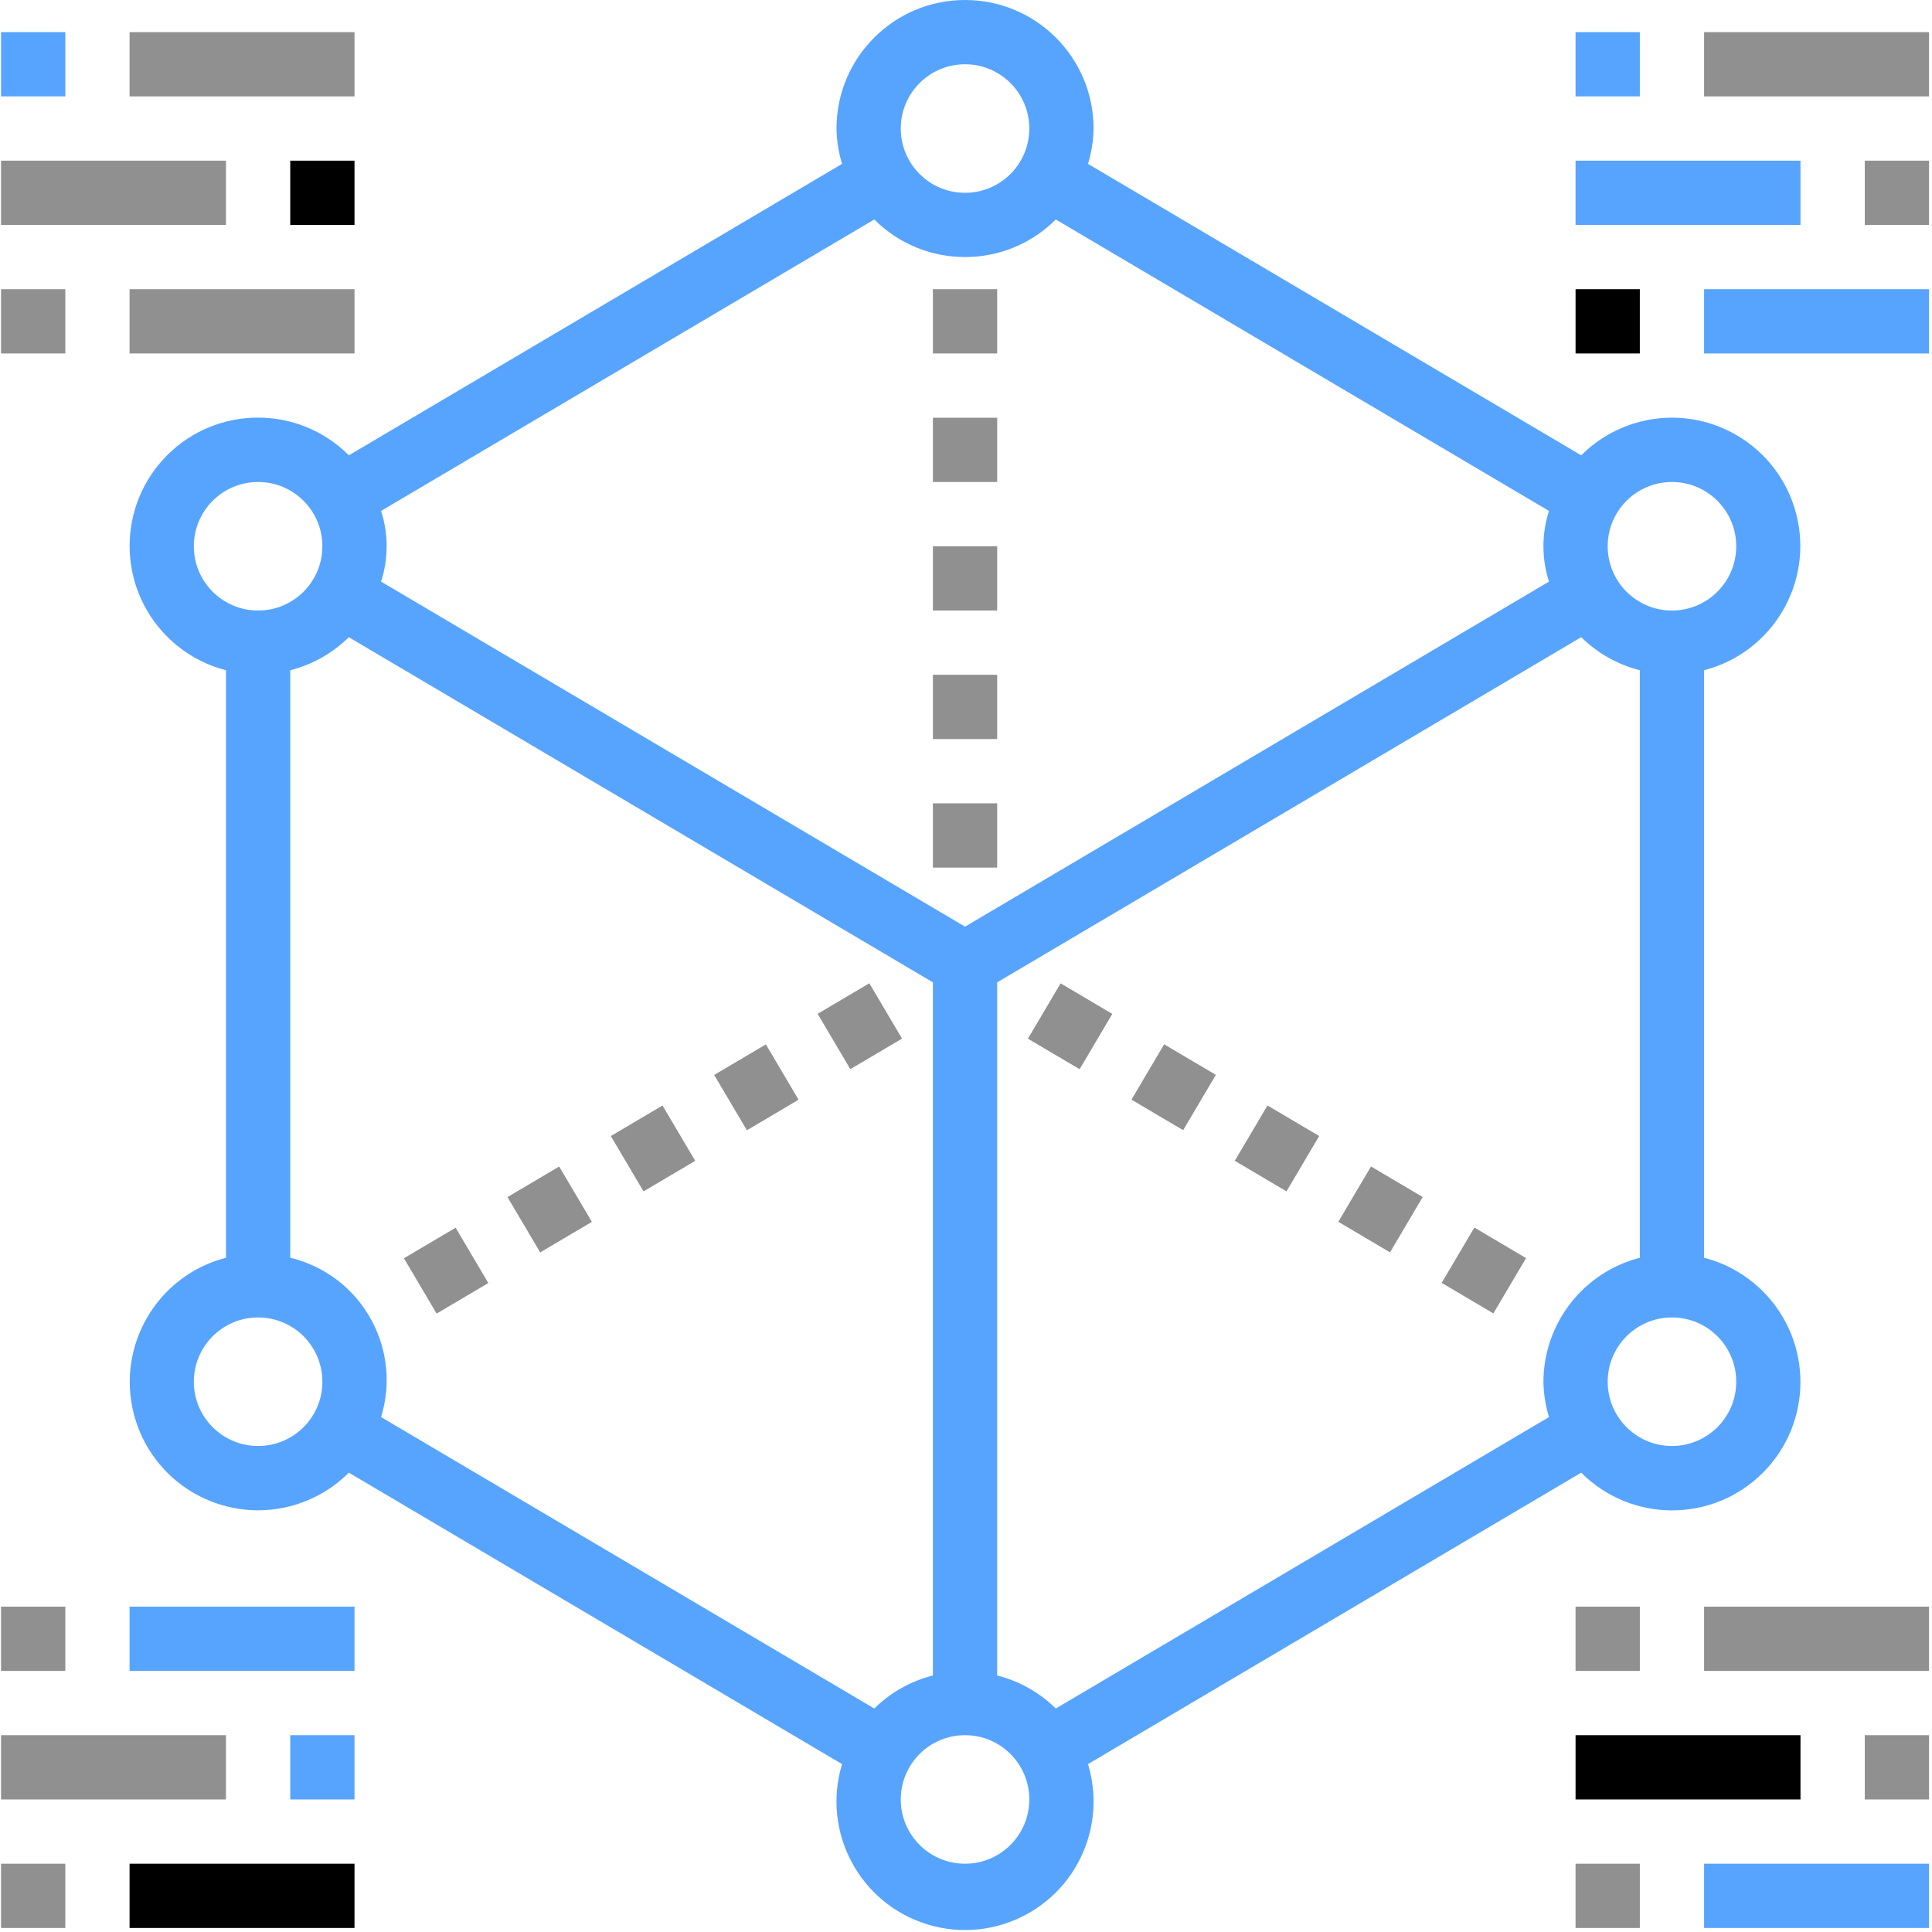 <svg width="481" height="481" viewBox="0 0 481 481" fill="none" xmlns="http://www.w3.org/2000/svg">
<g clip-path="url(#clip0)">
<path d="M56.259 432H0.259V448H56.259V432Z" fill="#909090"/>
<path d="M88.259 400H32.259V416H88.259V400Z" fill="#57A4FF"/>
<path d="M16.259 400H0.259V416H16.259V400Z" fill="#909090"/>
<path d="M88.259 464H32.259V480H88.259V464Z" fill="black"/>
<path d="M16.259 464H0.259V480H16.259V464Z" fill="#909090"/>
<path d="M88.259 432H72.259V448H88.259V432Z" fill="#57A4FF"/>
<path d="M448.259 432H392.259V448H448.259V432Z" fill="black"/>
<path d="M480.259 400H424.259V416H480.259V400Z" fill="#909090"/>
<path d="M408.259 400H392.259V416H408.259V400Z" fill="#909090"/>
<path d="M480.259 464H424.259V480H480.259V464Z" fill="#57A4FF"/>
<path d="M408.259 464H392.259V480H408.259V464Z" fill="#909090"/>
<path d="M480.259 432H464.259V448H480.259V432Z" fill="#909090"/>
<path d="M56.259 40H0.259V56H56.259V40Z" fill="#909090"/>
<path d="M88.259 8H32.259V24H88.259V8Z" fill="#909090"/>
<path d="M16.259 8H0.259V24H16.259V8Z" fill="#57A4FF"/>
<path d="M88.259 72H32.259V88H88.259V72Z" fill="#909090"/>
<path d="M16.259 72H0.259V88H16.259V72Z" fill="#909090"/>
<path d="M88.259 40H72.259V56H88.259V40Z" fill="black"/>
<path d="M448.259 40H392.259V56H448.259V40Z" fill="#57A4FF"/>
<path d="M480.259 8H424.259V24H480.259V8Z" fill="#909090"/>
<path d="M408.259 8H392.259V24H408.259V8Z" fill="#57A4FF"/>
<path d="M480.259 72H424.259V88H480.259V72Z" fill="#57A4FF"/>
<path d="M408.259 72H392.259V88H408.259V72Z" fill="black"/>
<path d="M480.259 40H464.259V56H480.259V40Z" fill="#909090"/>
<path d="M438.919 321.518C434.872 317.46 429.809 314.565 424.259 313.136V166.864C441.34 162.45 451.609 145.025 447.195 127.944C442.781 110.863 425.356 100.594 408.275 105.008C402.747 106.437 397.703 109.321 393.668 113.36L270.875 40.8C271.748 37.946 272.214 34.984 272.259 32C272.259 14.327 257.932 0 240.259 0C222.586 0 208.259 14.327 208.259 32C208.304 34.984 208.77 37.946 209.643 40.8L86.851 113.36C74.391 100.864 54.16 100.835 41.664 113.295C29.168 125.755 29.139 145.986 41.599 158.482C45.646 162.54 50.709 165.435 56.259 166.864V313.136C39.178 317.55 28.909 334.975 33.323 352.056C37.737 369.137 55.162 379.406 72.243 374.992C77.771 373.563 82.815 370.679 86.85 366.64L209.642 439.2C204.501 456.109 214.04 473.984 230.949 479.125C247.858 484.266 265.733 474.727 270.874 457.818C272.719 451.749 272.719 445.269 270.874 439.2L393.666 366.64C406.126 379.136 426.357 379.165 438.853 366.705C451.35 354.245 451.379 334.014 438.919 321.518ZM416.259 120C425.096 120 432.259 127.163 432.259 136C432.259 144.837 425.096 152 416.259 152C407.422 152 400.259 144.837 400.259 136C400.259 127.163 407.422 120 416.259 120ZM240.259 16C249.096 16 256.259 23.163 256.259 32C256.259 40.837 249.096 48 240.259 48C231.422 48 224.259 40.837 224.259 32C224.259 23.163 231.422 16 240.259 16ZM94.875 127.2L217.667 54.64C230.14 67.117 250.365 67.121 262.843 54.648C262.846 54.645 262.849 54.642 262.851 54.64L385.643 127.2C383.798 132.922 383.798 139.078 385.643 144.8L240.259 230.704L94.875 144.8C96.72 139.078 96.72 132.922 94.875 127.2ZM48.259 136C48.259 127.163 55.422 120 64.259 120C73.096 120 80.259 127.163 80.259 136C80.259 144.837 73.096 152 64.259 152C55.422 152 48.259 144.837 48.259 136ZM64.259 360C55.422 360 48.259 352.837 48.259 344C48.259 335.163 55.422 328 64.259 328C73.096 328 80.259 335.163 80.259 344C80.259 352.837 73.095 360 64.259 360ZM94.875 352.8C99.965 336.273 90.694 318.749 74.167 313.658C73.537 313.464 72.9 313.29 72.259 313.136V166.864C77.767 165.472 82.802 162.633 86.843 158.64L232.259 244.568V417.136C226.75 418.529 221.712 421.369 217.667 425.36L94.875 352.8ZM240.259 464C231.422 464 224.259 456.837 224.259 448C224.259 439.163 231.422 432 240.259 432C249.096 432 256.259 439.163 256.259 448C256.259 456.837 249.095 464 240.259 464ZM384.259 344C384.304 346.984 384.77 349.946 385.643 352.8L262.851 425.36C258.806 421.369 253.768 418.529 248.259 417.136V244.568L393.667 158.64C397.712 162.631 402.75 165.47 408.259 166.864V313.136C394.173 316.773 384.313 329.453 384.259 344ZM416.259 360C407.422 360 400.259 352.837 400.259 344C400.259 335.163 407.422 328 416.259 328C425.096 328 432.259 335.163 432.259 344C432.259 352.837 425.095 360 416.259 360Z" fill="#57A4FF"/>
<path d="M190.678 260.015L177.806 267.623L185.947 281.397L198.819 273.79L190.678 260.015Z" fill="#909090"/>
<path d="M164.944 275.23L152.072 282.837L160.213 296.612L173.085 289.004L164.944 275.23Z" fill="#909090"/>
<path d="M216.434 244.799L203.562 252.406L211.702 266.181L224.574 258.573L216.434 244.799Z" fill="#909090"/>
<path d="M139.218 290.422L126.346 298.03L134.487 311.804L147.359 304.196L139.218 290.422Z" fill="#909090"/>
<path d="M113.435 305.656L100.563 313.264L108.704 327.038L121.576 319.431L113.435 305.656Z" fill="#909090"/>
<path d="M367.063 305.615L358.924 319.389L371.796 326.995L379.935 313.221L367.063 305.615Z" fill="#909090"/>
<path d="M341.331 290.411L333.194 304.187L346.068 311.791L354.205 298.015L341.331 290.411Z" fill="#909090"/>
<path d="M315.558 275.225L307.419 289L320.291 296.606L328.431 282.831L315.558 275.225Z" fill="#909090"/>
<path d="M264.055 244.819L255.916 258.593L268.788 266.199L276.927 252.425L264.055 244.819Z" fill="#909090"/>
<path d="M289.83 259.996L281.693 273.772L294.567 281.377L302.704 267.601L289.83 259.996Z" fill="#909090"/>
<path d="M248.259 200H232.259V216H248.259V200Z" fill="#909090"/>
<path d="M248.259 168H232.259V184H248.259V168Z" fill="#909090"/>
<path d="M248.259 136H232.259V152H248.259V136Z" fill="#909090"/>
<path d="M248.259 104H232.259V120H248.259V104Z" fill="#909090"/>
<path d="M248.259 72H232.259V88H248.259V72Z" fill="#909090"/>
</g>
<defs>
<clipPath id="clip0">
<rect width="480.518" height="480.518" fill="white"/>
</clipPath>
</defs>
</svg>

